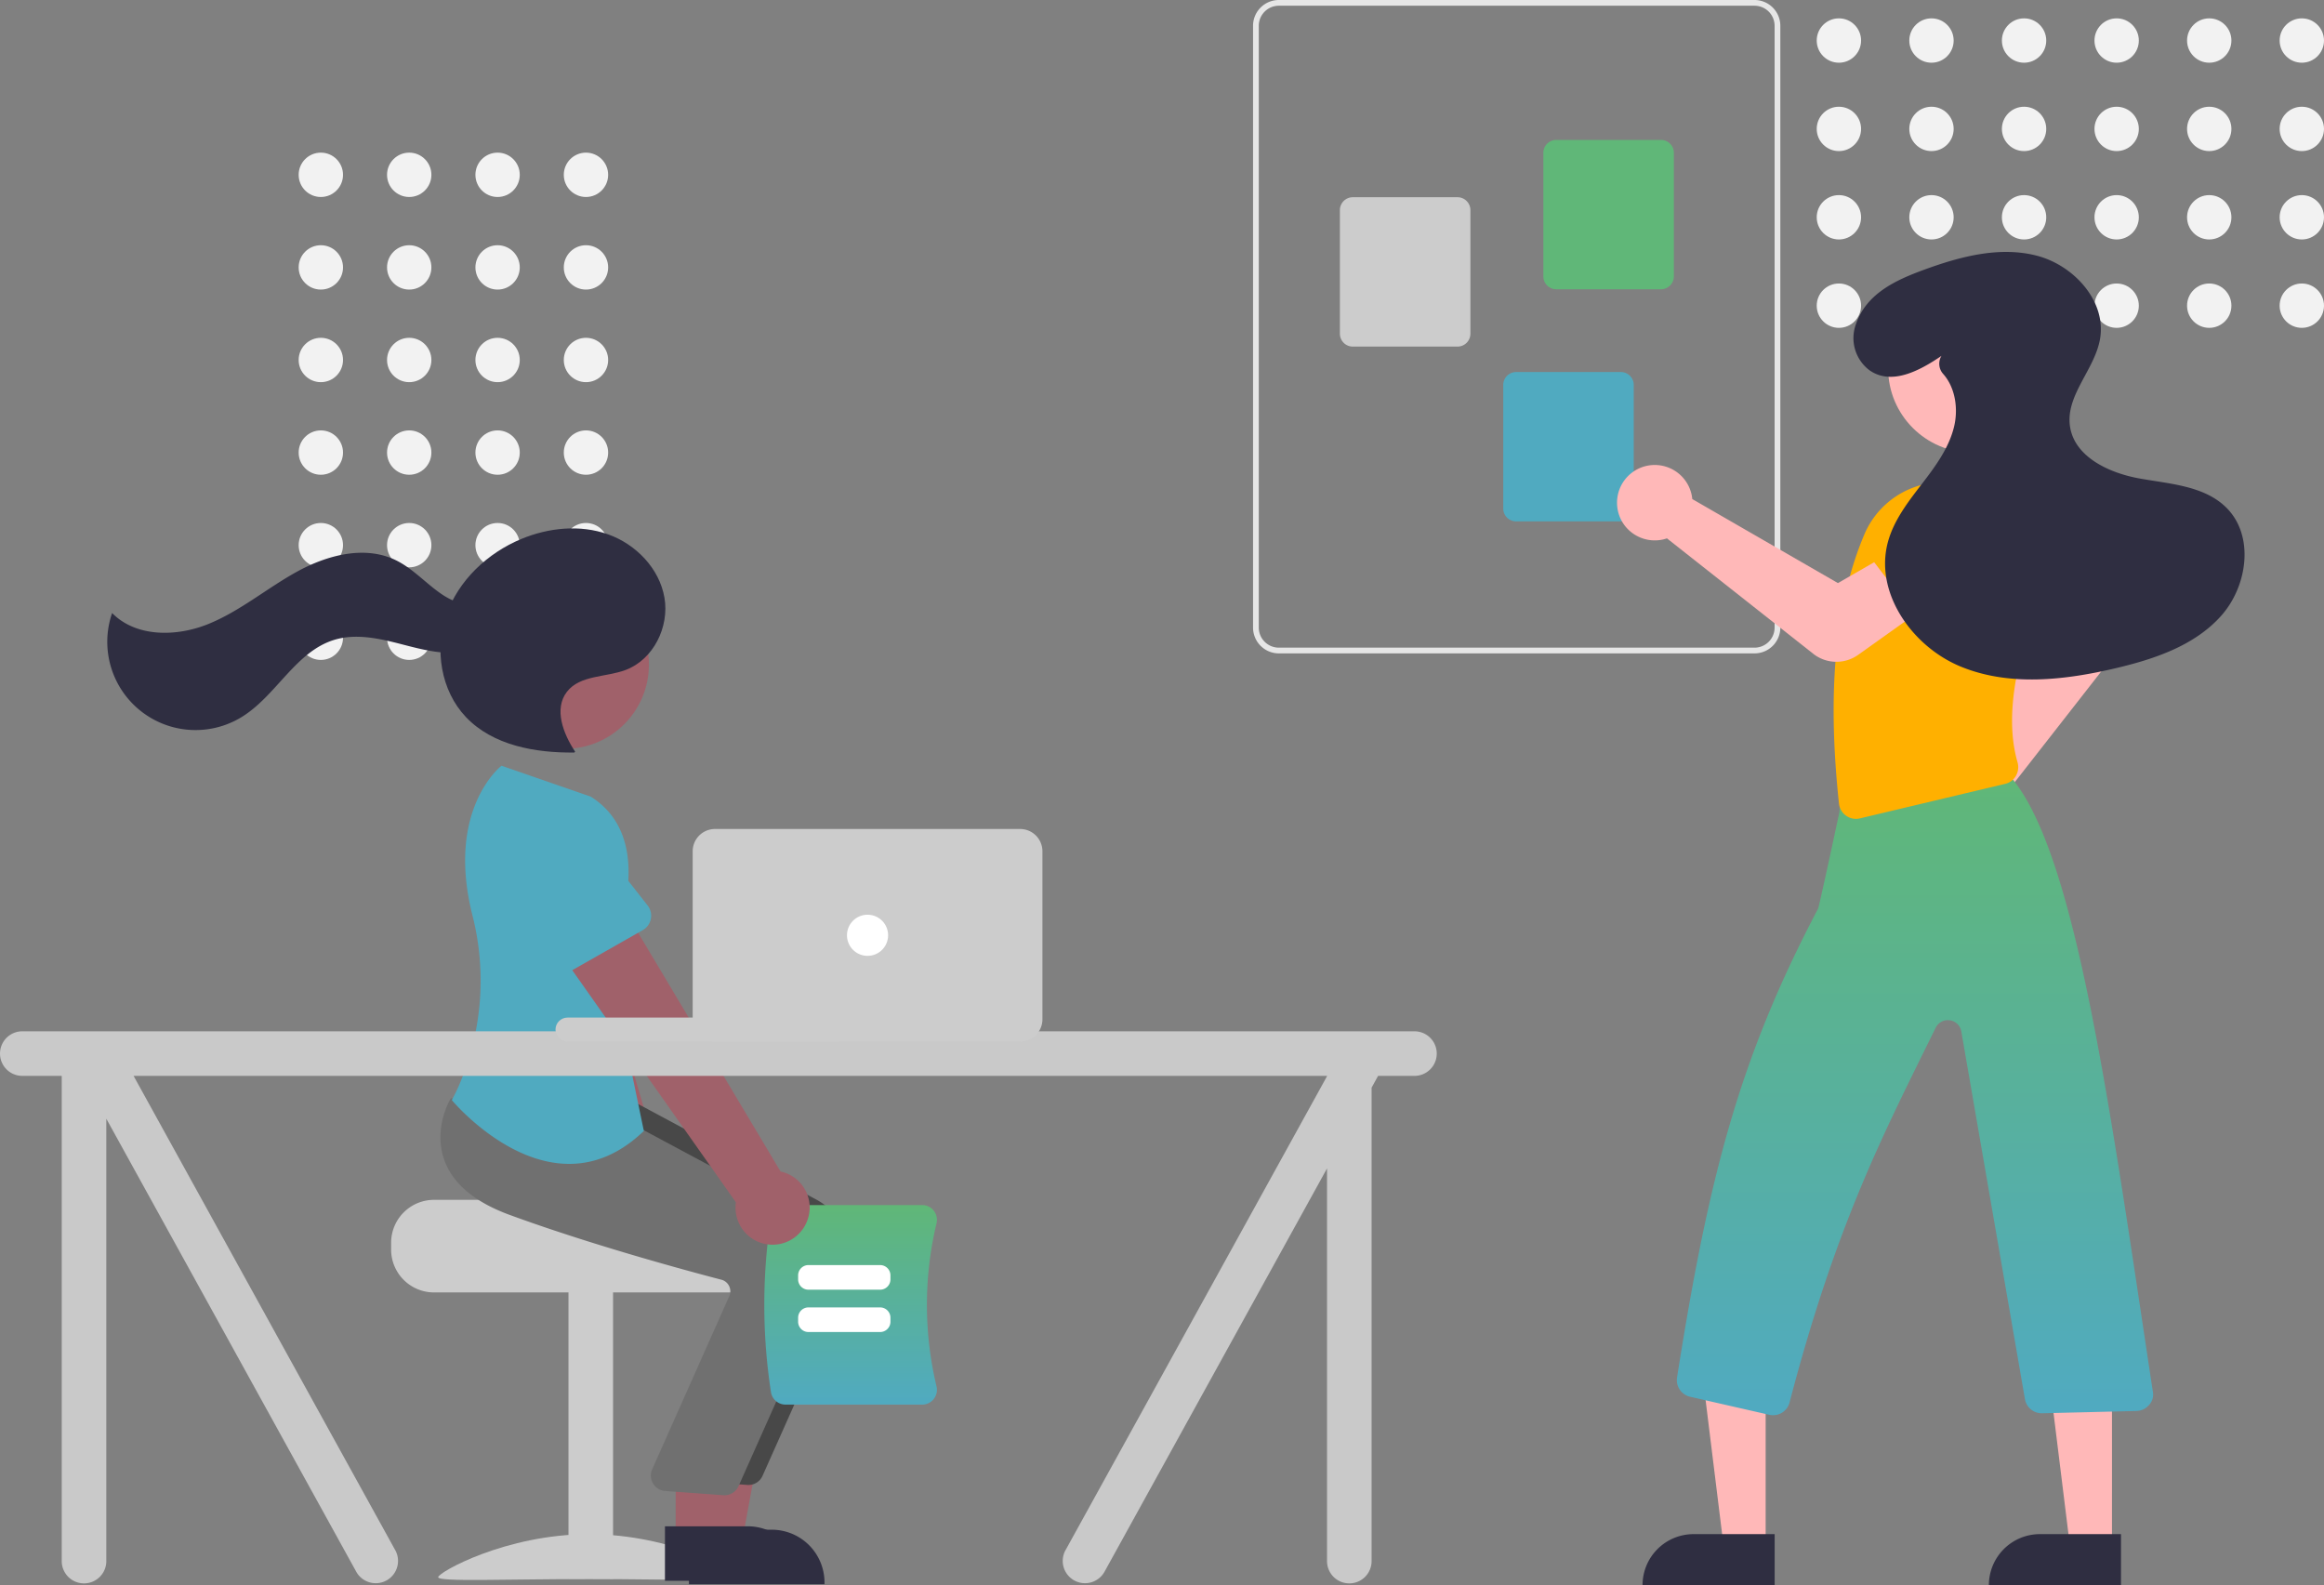 <svg xmlns="http://www.w3.org/2000/svg" xmlns:xlink="http://www.w3.org/1999/xlink" width="517.935" height="353.271" viewBox="0 0 517.935 353.271">
  <rect x="0" y="0" width="517.935" height="353.271" fill="#808080" stroke="none"/>
  <defs>
    <linearGradient id="linear-gradient" x1="0.5" x2="0.5" y2="1" gradientUnits="objectBoundingBox">
      <stop offset="0" stop-color="#60b777"/>
      <stop offset="1" stop-color="#50aac1"/>
    </linearGradient>
  </defs>
  <g id="undraw_teamwork_hpdk" transform="translate(-83.656)">
    <circle id="Ellipse_123" data-name="Ellipse 123" cx="4.942" cy="4.942" r="4.942" transform="translate(209.306 34.017)" fill="#f2f2f2"/>
    <circle id="Ellipse_124" data-name="Ellipse 124" cx="4.942" cy="4.942" r="4.942" transform="translate(189.61 34.017)" fill="#f2f2f2"/>
    <circle id="Ellipse_125" data-name="Ellipse 125" cx="4.942" cy="4.942" r="4.942" transform="translate(169.914 34.017)" fill="#f2f2f2"/>
    <circle id="Ellipse_126" data-name="Ellipse 126" cx="4.942" cy="4.942" r="4.942" transform="translate(150.218 34.017)" fill="#f2f2f2"/>
    <circle id="Ellipse_127" data-name="Ellipse 127" cx="4.942" cy="4.942" r="4.942" transform="translate(209.306 54.651)" fill="#f2f2f2"/>
    <circle id="Ellipse_128" data-name="Ellipse 128" cx="4.942" cy="4.942" r="4.942" transform="translate(189.61 54.651)" fill="#f2f2f2"/>
    <circle id="Ellipse_129" data-name="Ellipse 129" cx="4.942" cy="4.942" r="4.942" transform="translate(169.914 54.651)" fill="#f2f2f2"/>
    <circle id="Ellipse_130" data-name="Ellipse 130" cx="4.942" cy="4.942" r="4.942" transform="translate(150.218 54.651)" fill="#f2f2f2"/>
    <circle id="Ellipse_131" data-name="Ellipse 131" cx="4.942" cy="4.942" r="4.942" transform="translate(209.306 75.285)" fill="#f2f2f2"/>
    <circle id="Ellipse_132" data-name="Ellipse 132" cx="4.942" cy="4.942" r="4.942" transform="translate(189.61 75.285)" fill="#f2f2f2"/>
    <circle id="Ellipse_133" data-name="Ellipse 133" cx="4.942" cy="4.942" r="4.942" transform="translate(169.914 75.285)" fill="#f2f2f2"/>
    <circle id="Ellipse_134" data-name="Ellipse 134" cx="4.942" cy="4.942" r="4.942" transform="translate(150.218 75.285)" fill="#f2f2f2"/>
    <circle id="Ellipse_135" data-name="Ellipse 135" cx="4.942" cy="4.942" r="4.942" transform="translate(209.306 95.918)" fill="#f2f2f2"/>
    <circle id="Ellipse_136" data-name="Ellipse 136" cx="4.942" cy="4.942" r="4.942" transform="translate(189.61 95.918)" fill="#f2f2f2"/>
    <circle id="Ellipse_137" data-name="Ellipse 137" cx="4.942" cy="4.942" r="4.942" transform="translate(169.914 95.918)" fill="#f2f2f2"/>
    <circle id="Ellipse_138" data-name="Ellipse 138" cx="4.942" cy="4.942" r="4.942" transform="translate(150.218 95.918)" fill="#f2f2f2"/>
    <circle id="Ellipse_139" data-name="Ellipse 139" cx="4.942" cy="4.942" r="4.942" transform="translate(209.306 116.552)" fill="#f2f2f2"/>
    <circle id="Ellipse_140" data-name="Ellipse 140" cx="4.942" cy="4.942" r="4.942" transform="translate(189.61 116.552)" fill="#f2f2f2"/>
    <circle id="Ellipse_141" data-name="Ellipse 141" cx="4.942" cy="4.942" r="4.942" transform="translate(169.914 116.552)" fill="#f2f2f2"/>
    <circle id="Ellipse_142" data-name="Ellipse 142" cx="4.942" cy="4.942" r="4.942" transform="translate(150.218 116.552)" fill="#f2f2f2"/>
    <circle id="Ellipse_143" data-name="Ellipse 143" cx="4.942" cy="4.942" r="4.942" transform="translate(209.306 137.185)" fill="#f2f2f2"/>
    <circle id="Ellipse_144" data-name="Ellipse 144" cx="4.942" cy="4.942" r="4.942" transform="translate(189.61 137.185)" fill="#f2f2f2"/>
    <circle id="Ellipse_145" data-name="Ellipse 145" cx="4.942" cy="4.942" r="4.942" transform="translate(169.914 137.185)" fill="#f2f2f2"/>
    <circle id="Ellipse_146" data-name="Ellipse 146" cx="4.942" cy="4.942" r="4.942" transform="translate(150.218 137.185)" fill="#f2f2f2"/>
    <path id="Path_135" data-name="Path 135" d="M375.19,578.317v1.528a9.561,9.561,0,0,0,9.553,9.553h68.779a9.556,9.556,0,0,0,9.553-9.553v-1.528a9.484,9.484,0,0,0-2.216-6.114,9.831,9.831,0,0,0-1.612-1.529s-37.813-.856-37.813-1.91H384.743A9.566,9.566,0,0,0,375.19,578.317Z" transform="translate(-204.369 -301.368)" fill="#ccc"/>
    <rect id="Rectangle_16" data-name="Rectangle 16" width="9.935" height="64.193" transform="translate(210.349 287.65)" fill="#ccc"/>
    <path id="Path_136" data-name="Path 136" d="M456.164,675.853c0,1.073-15.054.415-33.625.415s-33.625.658-33.625-.415,15.055-9.586,33.625-9.586S456.164,674.78,456.164,675.853Z" transform="translate(-207.605 -324.359)" fill="#ccc"/>
    <path id="Path_137" data-name="Path 137" d="M446.7,553.651A8.21,8.21,0,0,0,443.79,541.4l-21.056-71.748L406.7,477.509l25.739,68.057a8.254,8.254,0,0,0,14.26,8.086Z" transform="translate(-211.798 -277.999)" fill="#a0616a"/>
    <path id="Path_138" data-name="Path 138" d="M426.184,476.22l-17.946,4.858a3.681,3.681,0,0,1-4.618-3.122l-2.169-18.408a10.223,10.223,0,1,1,19.751-5.285L428.6,471.2a3.681,3.681,0,0,1-2.412,5.025Z" transform="translate(-210.478 -272.582)" fill="#6c63ff"/>
    <path id="Path_139" data-name="Path 139" d="M313.516,442.6h9.369l4.458-24.3H313.514Z" transform="translate(-73.924 -98.633)" fill="#a0616a"/>
    <path id="Path_140" data-name="Path 140" d="M462.051,664.962H480.5a11.758,11.758,0,0,1,11.759,11.759v.382h-30.21Z" transform="translate(-224.85 -324.051)" fill="#2f2e41"/>
    <path id="Path_141" data-name="Path 141" d="M459.877,624.616q-.164,0-.329-.016l-12.966-.944a3.439,3.439,0,0,1-2.911-4.608l17.352-38.986a2.673,2.673,0,0,0-.15-2.139,2.637,2.637,0,0,0-1.69-1.345c-8.16-2.133-29.095-7.812-47.218-14.457-7.764-2.847-12.654-6.961-14.534-12.229-2.478-6.944,1.188-13.277,1.345-13.543l.123-.208,17.053,1.55,18.487,1.572,40.513,21.725a15.35,15.35,0,0,1,6.739,19.7l-18.678,41.884A3.436,3.436,0,0,1,459.877,624.616Z" transform="translate(-209.411 -293.676)" fill="#484848"/>
    <circle id="Ellipse_147" data-name="Ellipse 147" cx="18.77" cy="18.77" r="18.77" transform="translate(190.738 129.346)" fill="#a0616a"/>
    <path id="Path_142" data-name="Path 142" d="M306.516,441.6h9.369l4.458-24.3H306.514Z" transform="translate(-72.274 -98.397)" fill="#a0616a"/>
    <path id="Path_143" data-name="Path 143" d="M455.051,663.962H473.5a11.758,11.758,0,0,1,11.758,11.759v.382h-30.21Z" transform="translate(-223.199 -323.815)" fill="#2f2e41"/>
    <path id="Path_144" data-name="Path 144" d="M452.877,627.616q-.164,0-.329-.016l-12.966-.944a3.439,3.439,0,0,1-2.911-4.608l17.353-38.986a2.673,2.673,0,0,0-.15-2.139,2.637,2.637,0,0,0-1.69-1.345c-8.16-2.133-29.095-7.812-47.218-14.457-7.764-2.847-12.654-6.961-14.534-12.229-2.478-6.944,1.188-13.277,1.345-13.543l.123-.208,17.053,1.55,18.487,1.572,40.513,21.725a15.35,15.35,0,0,1,6.739,19.7l-18.678,41.884A3.437,3.437,0,0,1,452.877,627.616Z" transform="translate(-207.76 -294.383)" fill="#707070"/>
    <path id="Path_145" data-name="Path 145" d="M423.838,449.046l-19.869-6.878s-12.473,9.583-6.481,33.357a58.853,58.853,0,0,1-2.6,36.927,38.039,38.039,0,0,1-2,4.227s22.162,26.747,42.8,6.878l-8.024-38.593S440.268,459.363,423.838,449.046Z" transform="translate(-208.541 -271.518)" fill="#50aac0"/>
    <path id="Path_146" data-name="Path 146" d="M419.6,422.722c-2.671-4-4.78-9.543-1.838-13.348,2.9-3.755,8.63-3.2,13.076-4.864,6.193-2.315,9.785-9.59,8.665-16.106s-6.351-11.917-12.582-14.128-13.258-1.491-19.36,1.054c-7.512,3.133-13.955,9.194-16.657,16.871s-1.258,16.9,4.348,22.8c6.01,6.326,15.441,8.012,24.166,7.91" transform="translate(-207.762 -255.199)" fill="#2f2e41"/>
    <path id="Path_147" data-name="Path 147" d="M379.229,390.288c-3.366,2.74-8.5,1.523-12.115-.882s-6.545-5.83-10.455-7.715c-6.893-3.324-15.226-1.114-21.934,2.568s-12.655,8.769-19.74,11.659-16.128,3.032-21.493-2.424a19.665,19.665,0,0,0,28.818,23.21c7.764-4.729,12.052-14.645,20.76-17.255,4.819-1.444,9.993-.281,14.863.979s9.948,2.622,14.863,1.549,9.512-5.489,8.887-10.481Z" transform="translate(-184.85 -256.873)" fill="#2f2e41"/>
    <path id="Path_148" data-name="Path 148" d="M485.509,612a128.007,128.007,0,0,1,0-38.956,3.288,3.288,0,0,1,3.238-2.755h30.471a3.245,3.245,0,0,1,2.564,1.243,3.3,3.3,0,0,1,.617,2.831,78.2,78.2,0,0,0,0,36.319,3.3,3.3,0,0,1-.617,2.831,3.245,3.245,0,0,1-2.564,1.243H488.747A3.288,3.288,0,0,1,485.509,612Z" transform="translate(-230.029 -301.728)" fill="url(#linear-gradient)"/>
    <path id="Path_149" data-name="Path 149" d="M512.167,593.275h-15.99a2.3,2.3,0,0,1-2.293-2.293v-.9a2.3,2.3,0,0,1,2.293-2.293h15.99a2.3,2.3,0,0,1,2.293,2.293v.9A2.3,2.3,0,0,1,512.167,593.275Z" transform="translate(-232.356 -305.855)" fill="#fff"/>
    <path id="Path_150" data-name="Path 150" d="M512.167,605.62h-15.99a2.3,2.3,0,0,1-2.293-2.293v-.9a2.3,2.3,0,0,1,2.293-2.293h15.99a2.3,2.3,0,0,1,2.293,2.293v.9A2.3,2.3,0,0,1,512.167,605.62Z" transform="translate(-232.356 -308.766)" fill="#fff"/>
    <path id="Path_151" data-name="Path 151" d="M478.634,551.821a8.21,8.21,0,0,0-5.877-11.132l-38.314-64.212-13.563,11.61,41.926,59.468a8.254,8.254,0,0,0,15.828,4.267Z" transform="translate(-215.142 -279.607)" fill="#a0616a"/>
    <path id="Path_152" data-name="Path 152" d="M439.507,482.319l-16.163,9.187a3.681,3.681,0,0,1-5.251-1.87l-6.7-17.282A10.223,10.223,0,0,1,429.2,462.3l11.389,14.548a3.681,3.681,0,0,1-1.08,5.468Z" transform="translate(-212.593 -275.039)" fill="#50aac0"/>
    <path id="Path_153" data-name="Path 153" d="M576.365,519.614H266.1a4.967,4.967,0,0,0,0,9.935h8.788V637.684a4.967,4.967,0,0,0,9.935,0v-98.59l55.689,100.935a4.967,4.967,0,1,0,8.6-4.967L290.9,529.548h265.98v.064L498.7,635.061a4.967,4.967,0,1,0,8.6,4.967l49.575-89.854v87.51a4.967,4.967,0,0,0,9.935,0V532.168l1.445-2.619h8.107a4.967,4.967,0,0,0,0-9.935Z" transform="translate(-177.474 -289.779)" fill="#c9c9c9"/>
    <rect id="Rectangle_17" data-name="Rectangle 17" width="65.722" height="5.349" rx="2.675" transform="translate(207.457 226.778)" fill="#ccc"/>
    <path id="Path_154" data-name="Path 154" d="M536.111,507.995H468.1a4.973,4.973,0,0,1-4.967-4.967V465.581a4.973,4.973,0,0,1,4.967-4.967h68.014a4.973,4.973,0,0,1,4.967,4.967v37.446A4.973,4.973,0,0,1,536.111,507.995Z" transform="translate(-225.104 -275.867)" fill="#ccc"/>
    <circle id="Ellipse_148" data-name="Ellipse 148" cx="4.585" cy="4.585" r="4.585" transform="translate(272.415 203.852)" fill="#fff"/>
    <path id="Path_155" data-name="Path 155" d="M626.55,358.73V224.612a5.754,5.754,0,0,1,5.748-5.748H738.316a5.754,5.754,0,0,1,5.748,5.748V358.73a5.755,5.755,0,0,1-5.748,5.748H632.3a5.755,5.755,0,0,1-5.748-5.748ZM632.3,220.141a4.476,4.476,0,0,0-4.471,4.471V358.73A4.476,4.476,0,0,0,632.3,363.2H738.316a4.476,4.476,0,0,0,4.471-4.471V224.612a4.476,4.476,0,0,0-4.471-4.471Z" transform="translate(-263.637 -218.864)" fill="#e6e6e6"/>
    <path id="Path_156" data-name="Path 156" d="M711.215,290.078V262.539a2.877,2.877,0,0,1,2.874-2.874h23.337a2.877,2.877,0,0,1,2.874,2.874v27.539a2.877,2.877,0,0,1-2.874,2.874H714.089a2.877,2.877,0,0,1-2.874-2.874Z" transform="translate(-283.601 -228.485)" fill="#60b778"/>
    <path id="Path_157" data-name="Path 157" d="M651.88,306.792V279.254a2.877,2.877,0,0,1,2.874-2.874H678.09a2.877,2.877,0,0,1,2.874,2.874v27.539a2.877,2.877,0,0,1-2.874,2.874H654.754a2.877,2.877,0,0,1-2.874-2.874Z" transform="translate(-269.61 -232.426)" fill="#ccc"/>
    <path id="Path_158" data-name="Path 158" d="M699.516,357.771V330.232a2.877,2.877,0,0,1,2.874-2.874h23.337a2.877,2.877,0,0,1,2.874,2.874v27.539a2.877,2.877,0,0,1-2.874,2.874H702.389A2.877,2.877,0,0,1,699.516,357.771Z" transform="translate(-280.842 -244.446)" fill="#50aac0"/>
    <circle id="Ellipse_149" data-name="Ellipse 149" cx="4.942" cy="4.942" r="4.942" transform="translate(591.706 4.091)" fill="#f2f2f2"/>
    <circle id="Ellipse_150" data-name="Ellipse 150" cx="4.942" cy="4.942" r="4.942" transform="translate(591.706 23.787)" fill="#f2f2f2"/>
    <circle id="Ellipse_151" data-name="Ellipse 151" cx="4.942" cy="4.942" r="4.942" transform="translate(591.706 43.483)" fill="#f2f2f2"/>
    <circle id="Ellipse_152" data-name="Ellipse 152" cx="4.942" cy="4.942" r="4.942" transform="translate(591.706 63.18)" fill="#f2f2f2"/>
    <circle id="Ellipse_153" data-name="Ellipse 153" cx="4.942" cy="4.942" r="4.942" transform="translate(571.073 4.091)" fill="#f2f2f2"/>
    <circle id="Ellipse_154" data-name="Ellipse 154" cx="4.942" cy="4.942" r="4.942" transform="translate(571.073 23.787)" fill="#f2f2f2"/>
    <circle id="Ellipse_155" data-name="Ellipse 155" cx="4.942" cy="4.942" r="4.942" transform="translate(571.073 43.483)" fill="#f2f2f2"/>
    <circle id="Ellipse_156" data-name="Ellipse 156" cx="4.942" cy="4.942" r="4.942" transform="translate(571.073 63.18)" fill="#f2f2f2"/>
    <circle id="Ellipse_157" data-name="Ellipse 157" cx="4.942" cy="4.942" r="4.942" transform="translate(550.439 4.091)" fill="#f2f2f2"/>
    <circle id="Ellipse_158" data-name="Ellipse 158" cx="4.942" cy="4.942" r="4.942" transform="translate(550.439 23.787)" fill="#f2f2f2"/>
    <circle id="Ellipse_159" data-name="Ellipse 159" cx="4.942" cy="4.942" r="4.942" transform="translate(550.439 43.483)" fill="#f2f2f2"/>
    <circle id="Ellipse_160" data-name="Ellipse 160" cx="4.942" cy="4.942" r="4.942" transform="translate(550.439 63.18)" fill="#f2f2f2"/>
    <circle id="Ellipse_161" data-name="Ellipse 161" cx="4.942" cy="4.942" r="4.942" transform="translate(529.805 4.091)" fill="#f2f2f2"/>
    <circle id="Ellipse_162" data-name="Ellipse 162" cx="4.942" cy="4.942" r="4.942" transform="translate(529.805 23.787)" fill="#f2f2f2"/>
    <circle id="Ellipse_163" data-name="Ellipse 163" cx="4.942" cy="4.942" r="4.942" transform="translate(529.805 43.483)" fill="#f2f2f2"/>
    <circle id="Ellipse_164" data-name="Ellipse 164" cx="4.942" cy="4.942" r="4.942" transform="translate(529.805 63.18)" fill="#f2f2f2"/>
    <circle id="Ellipse_165" data-name="Ellipse 165" cx="4.942" cy="4.942" r="4.942" transform="translate(509.172 4.091)" fill="#f2f2f2"/>
    <circle id="Ellipse_166" data-name="Ellipse 166" cx="4.942" cy="4.942" r="4.942" transform="translate(509.172 23.787)" fill="#f2f2f2"/>
    <circle id="Ellipse_167" data-name="Ellipse 167" cx="4.942" cy="4.942" r="4.942" transform="translate(509.172 43.483)" fill="#f2f2f2"/>
    <circle id="Ellipse_168" data-name="Ellipse 168" cx="4.942" cy="4.942" r="4.942" transform="translate(509.172 63.18)" fill="#f2f2f2"/>
    <circle id="Ellipse_169" data-name="Ellipse 169" cx="4.942" cy="4.942" r="4.942" transform="translate(488.538 4.091)" fill="#f2f2f2"/>
    <circle id="Ellipse_170" data-name="Ellipse 170" cx="4.942" cy="4.942" r="4.942" transform="translate(488.538 23.787)" fill="#f2f2f2"/>
    <circle id="Ellipse_171" data-name="Ellipse 171" cx="4.942" cy="4.942" r="4.942" transform="translate(488.538 43.483)" fill="#f2f2f2"/>
    <circle id="Ellipse_172" data-name="Ellipse 172" cx="4.942" cy="4.942" r="4.942" transform="translate(488.538 63.18)" fill="#f2f2f2"/>
    <path id="Path_159" data-name="Path 159" d="M823.3,441.341a8.408,8.408,0,0,1,5.936-11.053,8.1,8.1,0,0,1,1.109-.181l18.572-32.554-4.69-8.057,11.674-9.006,8.931,12.4a8.52,8.52,0,0,1-.2,10.171l-25.5,32.642a8.014,8.014,0,0,1,.237.791,8.409,8.409,0,0,1-7.153,10.309,8.16,8.16,0,0,1-1.029.065,8.434,8.434,0,0,1-7.891-5.531Z" transform="translate(-309.91 -256.974)" fill="#ffb8b8"/>
    <path id="Path_160" data-name="Path 160" d="M620.114,439.738h-9.369L606.288,403.6h13.828Z" transform="translate(-142.958 -95.166)" fill="#ffb8b8"/>
    <path id="Path_161" data-name="Path 161" d="M599.853,447.384h18.069v11.377H588.476A11.377,11.377,0,0,1,599.853,447.384Z" transform="translate(-138.758 -105.49)" fill="#2f2e41"/>
    <path id="Path_162" data-name="Path 162" d="M721.114,439.738h-9.369L707.288,403.6h13.828Z" transform="translate(-166.773 -95.166)" fill="#ffb8b8"/>
    <path id="Path_163" data-name="Path 163" d="M700.853,447.384h18.069v11.377H689.476A11.377,11.377,0,0,1,700.853,447.384Z" transform="translate(-162.573 -105.49)" fill="#2f2e41"/>
    <path id="Path_164" data-name="Path 164" d="M861.287,377.333l-21.034,7.993-5.136-14.265a8.535,8.535,0,0,1,3.823-10.316h0a8.535,8.535,0,0,1,10.9,2.128Z" transform="translate(-312.697 -252.057)" fill="#6c63ff"/>
    <path id="Path_165" data-name="Path 165" d="M770.745,587.152,753.1,583.129a3.811,3.811,0,0,1-2.913-4.294c7.079-44.866,13.889-71.141,31.44-104.507.245-.622,2.986-13.25,4.774-21.616a3.8,3.8,0,0,1,3.22-3.839l32.895-5.062a4.253,4.253,0,0,1,1.545-.232l.329.062,0,.324c0,.334-.337.385-.462.4l-.437.067a5.111,5.111,0,0,1,1.357.922c14.413,17.335,21.907,74.159,31.426,136.934a3.427,3.427,0,0,1-1,2.787,3.77,3.77,0,0,1-2.7,1.223l-21.017.512a3.807,3.807,0,0,1-3.848-3.224l-14.156-81.808a3.037,3.037,0,0,0-5.728-.883c-11.42,23.258-22.071,43.372-32.56,83.5a3.785,3.785,0,0,1-3.662,2.847A3.843,3.843,0,0,1,770.745,587.152Z" transform="translate(-292.78 -271.849)" fill="url(#linear-gradient)"/>
    <path id="Path_166" data-name="Path 166" d="M798.65,433.743a3.82,3.82,0,0,1-1.592-2.712c-2.694-25.15-.818-44.832,5.736-60.17a19.1,19.1,0,0,1,12.661-10.836l17-.858.088.043a19.873,19.873,0,0,1,10.866,21.083c-5.469,14.415-10.048,29.424-6.556,41.532a3.914,3.914,0,0,1-.37,3.044,3.733,3.733,0,0,1-2.381,1.765l-32.386,7.7A3.794,3.794,0,0,1,798.65,433.743Z" transform="translate(-303.562 -251.947)" fill="#ffb000"/>
    <path id="Path_167" data-name="Path 167" d="M776.436,396.541l-32.612-25.728a8.017,8.017,0,0,1-.792.234,8.427,8.427,0,0,1-6.739-1.293,8.34,8.34,0,0,1-3.536-5.91,8.407,8.407,0,0,1,16.534-2.9,8.078,8.078,0,0,1,.175,1.11l32.465,18.729,8.079-4.651,8.95,11.717-12.544,8.941a8.362,8.362,0,0,1-9.98-.243Z" transform="translate(-288.667 -250.836)" fill="#ffb8b8"/>
    <circle id="Ellipse_173" data-name="Ellipse 173" cx="18.77" cy="18.77" r="18.77" transform="translate(504.452 63.33)" fill="#ffb8b8"/>
    <path id="Path_169" data-name="Path 169" d="M821.274,315.492c-4.824,3.3-11.159,6.7-16.086,3.18a8.966,8.966,0,0,1-2.943-10.336c2.359-6.747,8.841-9.717,15.04-11.994,8.058-2.96,16.832-5.314,25.151-3.195s15.67,10.174,14.169,18.626c-1.208,6.8-7.619,12.453-6.709,19.3.916,6.887,8.661,10.512,15.5,11.743s14.49,1.626,19.4,6.538c6.269,6.266,4.7,17.465-1.2,24.08s-14.8,9.614-23.426,11.652c-11.428,2.7-23.789,4.12-34.643-.362s-19.3-16.548-16.156-27.863c1.328-4.779,4.457-8.818,7.48-12.75s6.085-8.044,7.239-12.868c.961-4.02.25-8.688-2.416-11.7a3.391,3.391,0,0,1-.454-3.964Z" transform="translate(-304.934 -236.187)" fill="#2f2e41"/>
  </g>
</svg>
